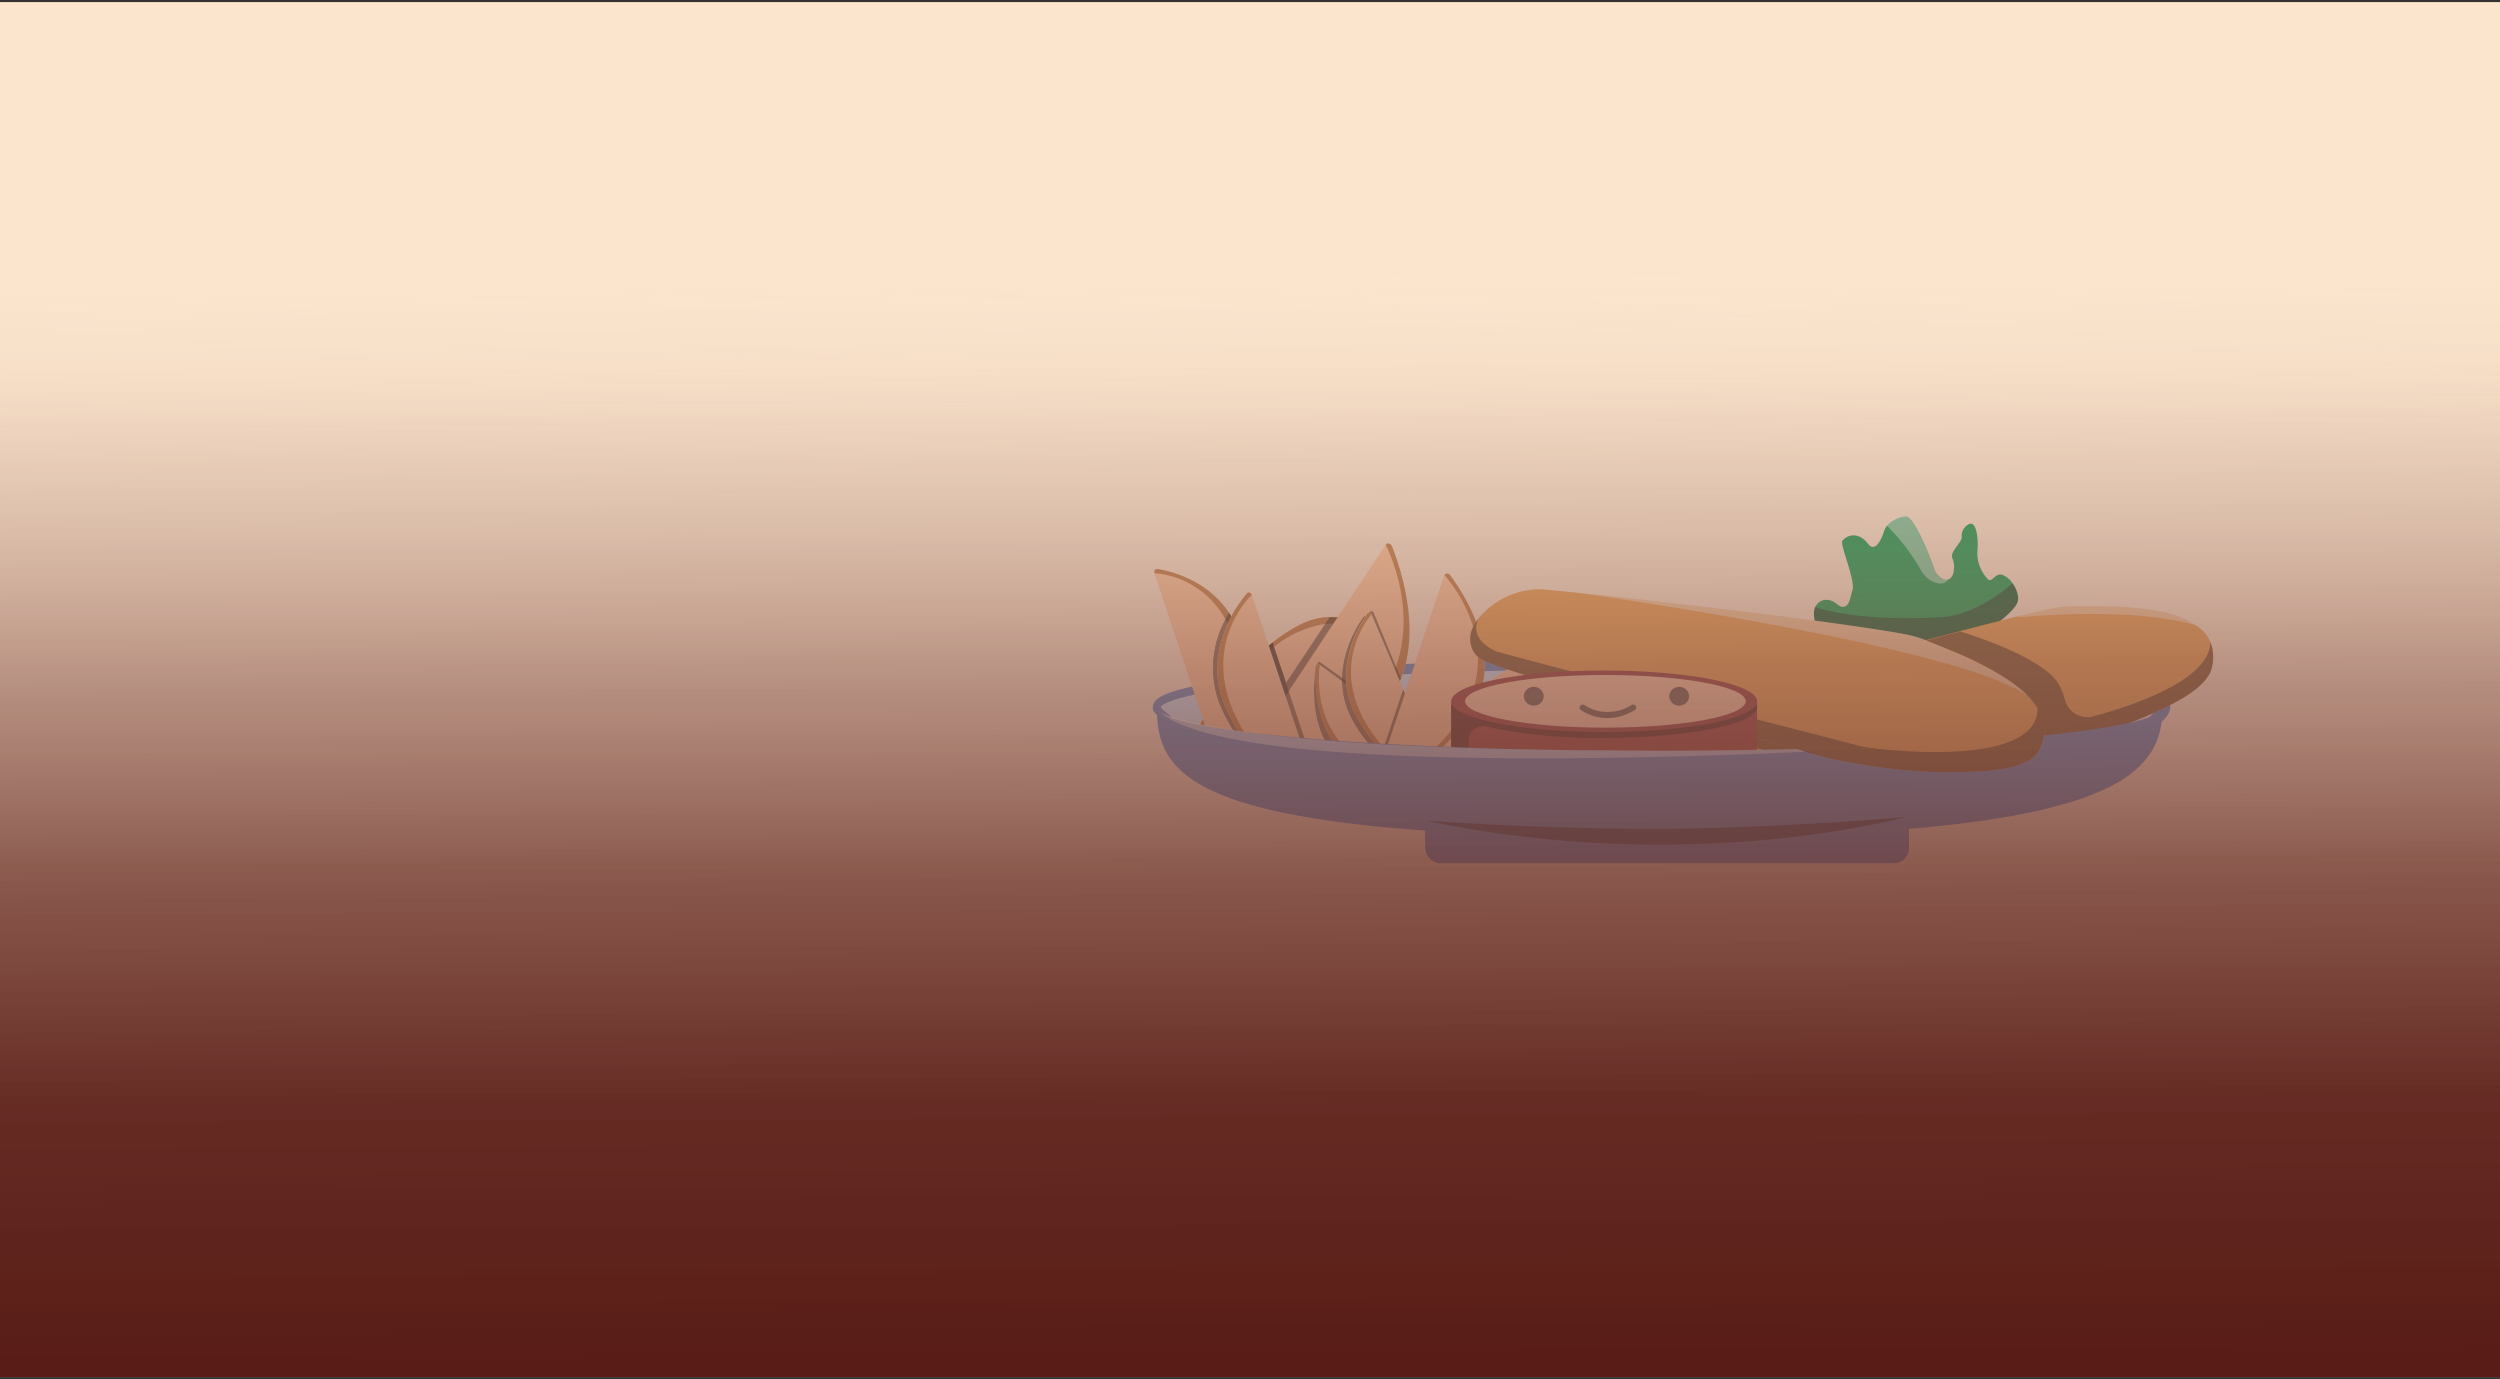 <svg xmlns="http://www.w3.org/2000/svg" xmlns:xlink="http://www.w3.org/1999/xlink" viewBox="0 0 300 165.5"><rect x="0" y="0" width="300" height="165.5" fill="#333333" stroke="none"/><defs><style>.cls-1{isolation:isolate;}.cls-2{fill:#fce5cd;}.cls-3{fill:#009245;}.cls-4{fill:#c5e1f9;}.cls-5{opacity:0.44;}.cls-10,.cls-14,.cls-5{mix-blend-mode:soft-light;}.cls-6{fill:#4d7cc1;}.cls-7{fill:#ffc294;}.cls-8{fill:#bc7235;}.cls-9{fill:#ea9942;}.cls-10{opacity:0.52;}.cls-11{fill:#892b2b;}.cls-12{fill:#fcc7a2;}.cls-13{fill:#fff;}.cls-14{opacity:0.49;}.cls-15{fill:#5e5046;}.cls-16{fill:url(#linear-gradient);}</style><linearGradient id="linear-gradient" x1="150.37" y1="168.62" x2="149.66" y2="2.17" gradientUnits="userSpaceOnUse"><stop offset="0.03" stop-color="#591c16"/><stop offset="0.22" stop-color="#5f241d" stop-opacity="0.96"/><stop offset="0.38" stop-color="#733c33" stop-opacity="0.84"/><stop offset="0.53" stop-color="#936459" stop-opacity="0.64"/><stop offset="0.68" stop-color="#c09d8d" stop-opacity="0.36"/><stop offset="0.82" stop-color="#fae5cf" stop-opacity="0"/></linearGradient></defs><g class="cls-1"><g id="Layer_1" data-name="Layer 1"><rect class="cls-2" y="0.25" width="300" height="165"/><path class="cls-3" d="M239.23,75.15c-3.3,2.57-4.27,2.6-4.63,4.17a4.57,4.57,0,0,0-.1,1.31c.09,1.3.62,2.38.13,3.43-.56,1.24-1.9,1.12-3.44,1.13-6.66,0-8.05,2.28-9.78.27-.49-.57-.23-.58-1.68-4.94-.11-.3-.22-.63-.34-1s-.31-.9-.46-1.33c-1-2.94-1.54-4.37-1.11-5.33A1.51,1.51,0,0,1,218.9,72a1.15,1.15,0,0,1,.41,0c.93,0,1.36,1,2,.81s.68-1,1-2c.32-1.32-1.54-5.42-1.22-5.91a1.7,1.7,0,0,1,2.27-.38c.76.42.86,1.08,1.36,1.11.72,0,1.16-1.29,1.37-1.89a2.09,2.09,0,0,1,.35-.64,3.39,3.39,0,0,1,2.31-1.14c1.13.13,3.43,6.35,3.39,6.43s.8,1.41,1.66,1.14a.51.51,0,0,0,.17-.08c.52-.31.69-1.63.32-2.44s1.25-2,1.11-2.63a1.55,1.55,0,0,1,.8-1.44c1-.6,1.17,1.77,1.12,2.79a4.56,4.56,0,0,0,1.26,3.81c.49.36.78-.7,1.59-.59A2.43,2.43,0,0,1,241.5,70h0a3.5,3.5,0,0,1,.67,1.66C242.23,72.35,241.92,73.07,239.23,75.15Z"/><ellipse class="cls-4" cx="199.1" cy="84.95" rx="59.81" ry="5.21"/><g class="cls-5"><path d="M239.23,75.15c-3.3,2.57-4.27,2.6-4.63,4.17a4.57,4.57,0,0,0-.1,1.31c-5.15.91-10.46,1.73-10.76,1.66s-2-.84-4-1.77c-.11-.3-.22-.63-.34-1s-.31-.9-.46-1.33c-1-2.94-1.54-4.37-1.11-5.33,4.76,1.44,10.58,1.43,15.05,1.21S241.5,70,241.5,70h0a3.5,3.5,0,0,1,.67,1.66C242.23,72.35,241.92,73.07,239.23,75.15Z"/></g><path class="cls-6" d="M140.36,86.51a3.49,3.49,0,0,1-1.48-.69,1.73,1.73,0,0,1-.44-.48,1.23,1.23,0,0,1-.1-.2,1.27,1.27,0,0,1,0-.14,1,1,0,0,1,0-.17,1,1,0,0,1,.13-.47,1.57,1.57,0,0,1,.48-.53,4.34,4.34,0,0,1,1-.54,13.18,13.18,0,0,1,2-.64c.65-.17,1.31-.32,2-.45,2.63-.52,5.26-.87,7.9-1.17,5.27-.6,10.56-1,15.85-1.29,10.58-.59,21.18-.84,31.77-.88q8,0,15.89.17c5.3.12,10.59.3,15.89.59s10.58.67,15.86,1.26c2.64.3,5.28.65,7.92,1.18.66.14,1.31.29,2,.47a11.64,11.64,0,0,1,2,.7l.52.29a2.51,2.51,0,0,1,.55.47,1.57,1.57,0,0,1,.25.43,1.24,1.24,0,0,1,.07.61,2.49,2.49,0,0,1-.11.4s-.05.11-.08.15a1.07,1.07,0,0,1-.07.15,2.46,2.46,0,0,1-.39.51,2.39,2.39,0,0,1-.23.22,2.27,2.27,0,0,1-.25.18A2.42,2.42,0,0,1,258,87l-.26-.76a4.57,4.57,0,0,0,.58-.59,3,3,0,0,0,.38-.62l0-.08,0-.07,0-.08a.23.23,0,0,0,0,.12s0,0,0,0a1.13,1.13,0,0,0-.21-.17,3.69,3.69,0,0,0-.35-.19,10.78,10.78,0,0,0-1.74-.61c-.62-.17-1.25-.31-1.89-.44-2.55-.52-5.16-.86-7.78-1.16-5.23-.58-10.5-.95-15.78-1.24-10.55-.57-21.12-.81-31.69-.83s-21.15.15-31.7.67c-5.28.27-10.55.62-15.8,1.18-2.62.29-5.23.61-7.81,1.11-.64.12-1.28.26-1.9.42a12.89,12.89,0,0,0-1.82.58,3.39,3.39,0,0,0-.76.4.59.59,0,0,0-.18.19s0,0,0,0v0a1.33,1.33,0,0,0,.21.27c.1.1.2.2.32.3s.47.39.71.59Z"/><path class="cls-7" d="M167.89,78.73a.29.29,0,0,1-.16.13h0l-.73.26L154.83,83.5l-2.08.74L148.7,85.7l-.63.22h0l-3.61,1.3h0c-.31.11-.55-.31-.35-.6.61-.87,1.6-2.24,2.86-3.76l.64-.77a37.8,37.8,0,0,1,5.09-5,17.21,17.21,0,0,1,3.74-2.35,8,8,0,0,1,3.09-.7c3.6-.09,6.51,2.33,7.88,3.71l.46.5A.41.41,0,0,1,167.89,78.73Z"/><path class="cls-8" d="M167.89,78.73l-.16.13h0s-.16-.23-.47-.59A9.51,9.51,0,0,0,159,74.88a12.94,12.94,0,0,0-6.09,2.72,29.66,29.66,0,0,0-5.14,5.12l-.61.76c-.86,1.11-1.74,2.35-2.65,3.74h0c-.31.11-.55-.31-.35-.6.61-.87,1.6-2.24,2.86-3.76l.64-.77a37.8,37.8,0,0,1,5.09-5,17.21,17.21,0,0,1,3.74-2.35,8,8,0,0,1,3.09-.7c3.6-.09,6.51,2.33,7.88,3.71l.46.5A.41.41,0,0,1,167.89,78.73Z"/><path class="cls-9" d="M265.43,80.07c-.61,2.94-6.27,5.23-10.74,7.06a54.1,54.1,0,0,1-6.28,2l-1,.26-.81.2c-2.45.59-4.22,4.32-4.76,4.38-14.86,1.5-37.06,1.77-42.51,1.4a2.28,2.28,0,0,1-1.63-.92,2.92,2.92,0,0,1-.57-2.12,10.16,10.16,0,0,1,3.2-5.64,9.84,9.84,0,0,1,.79-.68,7.91,7.91,0,0,1,2-1.17c2-.73,15.22-4.57,27-7.75,1.73-.47,3.44-.93,5.07-1.35,2.58-.68,5-1.3,7-1.79,1.58-.39,3-.7,4.06-.93a12.34,12.34,0,0,1,2.5-.26c3.87,0,11.35-.27,14.85,2.34h0A4.69,4.69,0,0,1,265.25,77h0A5.15,5.15,0,0,1,265.43,80.07Z"/><g class="cls-10"><path d="M265.43,80.07c-.61,2.94-6.27,5.23-10.74,7.06a54.1,54.1,0,0,1-6.28,2l-1,.26-.81.2c-.1-.4-1.05-1-1.25-1.46-3.86-9.67-15.19-11-15.19-11,1.73-.47,3.44-.93,5.07-1.35,0,0,9.18,2.69,11.62,6a7.17,7.17,0,0,1,.91,2.07A2.79,2.79,0,0,0,251.06,86c4.78-1.28,14.12-4.37,14.19-8.94A5.15,5.15,0,0,1,265.43,80.07Z"/></g><g class="cls-10"><path d="M217.67,90.4l-2.18.75-15.17-4.47a9.84,9.84,0,0,1,.79-.68Z"/></g><path class="cls-7" d="M149.16,88.44c0,.26-.06.52-.1.77-.35,2.52-.81,4.67-1.1,5.92a.35.35,0,0,1-.68,0h0l-8.75-26.35a.41.41,0,0,1,0-.22.34.34,0,0,1,.39-.28c1.59.26,6,1.34,8.57,5.28.09.13.18.28.26.42a11.14,11.14,0,0,1,1.1,2.67C149.81,80.25,149.63,84.69,149.16,88.44Z"/><path class="cls-8" d="M149.16,88.44c0,.26-.06.52-.1.77-.35,2.52-.81,4.67-1.1,5.92a.35.35,0,0,1-.68,0h0a55.1,55.1,0,0,0,1.37-6.52l.12-.82c.76-6,0-10.14-1.44-12.95-.09-.17-.17-.34-.27-.5a10.71,10.71,0,0,0-8.53-5.56v-.22a.34.34,0,0,1,.39-.28c1.59.26,6,1.34,8.57,5.28.09.13.18.28.26.42a11.14,11.14,0,0,1,1.1,2.67C149.81,80.25,149.63,84.69,149.16,88.44Z"/><g class="cls-10"><path d="M167.4,77.73c0,.18-.09.36-.14.54s-.16.57-.26.85c-1.26,3.75-4.2,7.52-10.19,10.33h0a34.91,34.91,0,0,1-4.55,1.75l-.25-.29c-.08-.1-.16-.19-.23-.29l0,0c-.08-.09-.15-.19-.23-.29l-.46-.6-.26-.36c-.09-.12-.17-.24-.25-.37l-.25-.35c-.07-.12-.15-.24-.23-.36s-.11-.18-.17-.27c-.21-.35-.41-.7-.6-1l-.16-.32c-.16-.32-.31-.63-.45-.94v0l-.15-.35c0-.11-.09-.21-.13-.32l-.09-.24c-.08-.22-.16-.44-.23-.66S148,84,148,83.87s-.08-.26-.11-.39a1.09,1.09,0,0,1,0-.17c-.05-.2-.1-.4-.14-.59s-.09-.42-.12-.63a37.8,37.8,0,0,1,5.09-5l.17.53,1.44,4.31,4.65-7,.57-.86C163.12,73.93,166,76.35,167.4,77.73Z"/><path d="M159.07,98.34l-.95-.77-.31-.27-.51-.43-.26-.23-.22-.19-.07-.06-.35-.31c-.33-.3-.67-.61-1-1l-.25-.23-.28-.27-.23-.22-.29-.29-.75-.76c-.1-.11-.21-.22-.31-.34s-.31-.33-.47-.5-.17-.19-.26-.29l-.26-.28c-.35-.4-.7-.81-1-1.23L151,90.4c-.19-.23-.37-.47-.55-.71l-.2-.27c-.25-.33-.49-.67-.71-1l-.21-.31c-.08-.13-.16-.26-.25-.39l-.21-.36-.21-.35c-.07-.12-.14-.24-.2-.36h0l-.37-.72-.15-.31-.12-.26c-.1-.22-.19-.44-.28-.67l-.12-.31a2.47,2.47,0,0,1-.1-.29c0-.1-.07-.2-.1-.3l-.09-.3c0-.1-.05-.21-.08-.31a2.29,2.29,0,0,0-.07-.28v0l.64-.77q0,.31.12.63c0,.19.09.39.14.59a1.09,1.09,0,0,0,0,.17c0,.13.07.26.11.39s0,.16.07.24.15.44.23.66l.09.24c0,.11.09.21.13.32l.15.35v0c.14.31.29.62.45.94l.16.32c.19.34.39.69.6,1,.06.09.12.18.17.27s.16.24.23.36l.25.35c.08.13.16.25.25.37l.26.36.46.6c.08.1.15.2.23.29l0,0c.07.1.15.19.23.29l.25.29a34.91,34.91,0,0,0,4.55-1.75l2.8,8.45h0A.36.36,0,0,1,159.07,98.34Z"/><path d="M159.07,98.34l-.95-.77-.31-.27-.51-.43-.26-.23-.22-.19-.07-.06-.35-.31c-.33-.3-.67-.61-1-1l-.25-.23-.28-.27-.23-.22-.29-.29-.75-.76c-.1-.11-.21-.22-.31-.34s-.31-.33-.47-.5-.17-.19-.26-.29l-.26-.28c-.35-.4-.7-.81-1-1.23L151,90.4c-.19-.23-.37-.47-.55-.71l-.2-.27c-.25-.33-.49-.67-.71-1l-.21-.31c-.08-.13-.16-.26-.25-.39l-.21-.36-.21-.35c-.07-.12-.14-.24-.2-.36h0l-.37-.72-.15-.31-.12-.26c-.1-.22-.19-.44-.28-.67l-.12-.31a2.47,2.47,0,0,1-.1-.29c0-.1-.07-.2-.1-.3l-.09-.3c0-.1-.05-.21-.08-.31a2.29,2.29,0,0,0-.07-.28v0l.64-.77q0,.31.12.63c0,.19.09.39.14.59a1.09,1.09,0,0,0,0,.17c0,.13.07.26.11.39s0,.16.07.24.15.44.23.66l.09.24c0,.11.09.21.13.32l.15.35v0c.14.31.29.62.45.94l.16.32c.19.34.39.69.6,1,.06.09.12.18.17.27s.16.24.23.36l.25.35c.08.13.16.25.25.37l.26.36.46.6c.08.1.15.2.23.29l0,0c.07.1.15.19.23.29l.25.29c.28.33.57.67.89,1l.21.22.29.31.09.09.34.35.84.82.28.26.46.42.3.27.75.65.38.32.83.68.73.57.21.17.31.23.15.11.29.22h0A.36.36,0,0,1,159.07,98.34Z"/></g><g class="cls-10"><path d="M150.08,88.27a24.87,24.87,0,0,0,2.18,2.93l-.49.15c-1.38.42-2.86.79-4.47,1.12l2.46-3.72Z"/><path d="M167.89,78.73a.29.29,0,0,1-.16.13h0l-.73.26c.1-.28.18-.56.26-.85s.1-.36.14-.54l.46.5A.41.41,0,0,1,167.89,78.73Z"/><path d="M167.89,78.73a.29.29,0,0,1-.16.13h0l-.73.26c.1-.28.18-.56.26-.85s.1-.36.14-.54l.46.5A.41.41,0,0,1,167.89,78.73Z"/></g><path class="cls-7" d="M168.11,81.39a11.67,11.67,0,0,1-1.57,2.75,16.91,16.91,0,0,1-2.42,2.52l-.43.36h0c-5.06,4.12-12.29,6.22-15.25,7-.4.1-.78-.52-.54-.89h0l18.36-27.73a.32.32,0,0,1,.21-.14.51.51,0,0,1,.56.37C168,68,170.54,75.38,168.11,81.39Z"/><path class="cls-8" d="M168.11,81.39a11.67,11.67,0,0,1-1.57,2.75,16.91,16.91,0,0,1-2.42,2.52l-.43.36h0c-5.06,4.12-12.29,6.22-15.25,7-.4.1-.78-.52-.54-.89h0c7.35-1.5,12.2-3.95,15.32-6.79.15-.14.31-.28.45-.43A15.23,15.23,0,0,0,167.51,80c2.63-7.32-1.24-14.65-1.24-14.65l.21-.14a.51.51,0,0,1,.56.37C168,68,170.54,75.38,168.11,81.39Z"/><g class="cls-10"><path d="M176.58,95.47a.37.37,0,0,1-.21.65c-2.7-.13-10.24-.81-14.75-4.16-4.67-3.48-4-9.79-3.74-11.77,0-.19.27-.78.42-.78s19.52,14.08,19.52,14.08c-1.24.07-2.41.1-3.5.07l.67.57,1.58,1.34Z"/></g><g class="cls-10"><path d="M150.85,71.56a1.37,1.37,0,0,0-.12-.18A.29.29,0,0,1,150.85,71.56Z"/><path d="M159.07,98.34l-.95-.77-.31-.27-.51-.43-.26-.23-.22-.19-.07-.06-.35-.31c-.33-.3-.67-.61-1-1l-.25-.23-.28-.27-.23-.22-.29-.29-.75-.76c-.1-.11-.21-.22-.31-.34s-.31-.33-.47-.5-.17-.19-.26-.29l-.26-.28c-.35-.4-.7-.81-1-1.23L151,90.4c-.19-.23-.37-.47-.55-.71l-.2-.27c-.25-.33-.49-.67-.71-1l-.21-.31c-.08-.13-.16-.26-.25-.39l-.21-.36-.21-.35c-.07-.12-.14-.24-.2-.36h0c-.13-.24-.25-.48-.37-.72h0l-.15-.31-.12-.26c-.1-.22-.19-.44-.28-.67l-.12-.31a2.47,2.47,0,0,1-.1-.29c0-.1-.07-.2-.1-.3l-.09-.3c0-.1-.05-.21-.08-.31a2.29,2.29,0,0,0-.07-.28v0l.64-.77a37.8,37.8,0,0,1,5.09-5l.17.53,1.44,4.31.53,1.59,2,6,2.8,8.45h0A.36.36,0,0,1,159.07,98.34Z"/><path d="M159.07,98.34l-.95-.77-.31-.27-.51-.43-.26-.23-.22-.19-.07-.06-.35-.31c-.33-.3-.67-.61-1-1l-.25-.23-.28-.27-.23-.22-.29-.29-.75-.76c-.1-.11-.21-.22-.31-.34s-.31-.33-.47-.5-.17-.19-.26-.29l-.26-.28c-.35-.4-.7-.81-1-1.23L151,90.4c-.19-.23-.37-.47-.55-.71l-.2-.27c-.25-.33-.49-.67-.71-1l-.21-.31c-.08-.13-.16-.26-.25-.39l-.21-.36-.21-.35c-.07-.12-.14-.24-.2-.36h0c-.13-.24-.25-.48-.37-.72h0l-.15-.31-.12-.26c-.1-.22-.19-.44-.28-.67l-.12-.31a2.47,2.47,0,0,1-.1-.29c0-.1-.07-.2-.1-.3l-.09-.3c0-.1-.05-.21-.08-.31a2.29,2.29,0,0,0-.07-.28v0l.64-.77q0,.31.12.63c0,.19.09.39.14.59a1.09,1.09,0,0,0,0,.17c0,.13.07.26.11.39s0,.16.07.24.15.44.23.66l.09.24c0,.11.09.21.13.32l.15.35v0c.14.31.29.62.45.94l.16.32c.19.34.39.69.6,1l.4.63.25.35c.08.12.16.25.25.37l.26.36.46.6c.08.1.15.2.23.29l0,0c.07.1.15.19.23.29l.25.29c.28.33.57.67.89,1l.21.22.29.31.09.09.34.35.84.82.28.26.46.42.3.27.75.65.38.32.83.68c.23.19.48.38.73.57l.21.17.31.23.15.11.29.22h0A.36.36,0,0,1,159.07,98.34Z"/></g><g class="cls-10"><path d="M149.7,71.33l-.12-.18A.47.47,0,0,1,149.7,71.33Z"/><path d="M157.92,98.11a50.61,50.61,0,0,1-8.86-8.94l-.41-.57a21.15,21.15,0,0,1-2.29-4.14,12.17,12.17,0,0,1,.7-10.12c.14-.28.29-.54.43-.79.09.14.18.28.26.43a11.08,11.08,0,0,1,1.95-2.65l8.76,26.35h0A.36.36,0,0,1,157.92,98.11Z"/><path d="M157.92,98.11a50.61,50.61,0,0,1-8.86-8.94l-.41-.57a21.15,21.15,0,0,1-2.29-4.14,12.17,12.17,0,0,1,.7-10.12c.14-.28.29-.54.43-.79.09.14.18.28.26.43-.14.26-.29.55-.42.85-1.29,2.87-2,7.37,1.44,13,.12.2.25.41.39.62a38.31,38.31,0,0,0,9.3,9.27h0A.36.36,0,0,1,157.92,98.11Z"/></g><path class="cls-7" d="M165.83,91.81c-.33-.07-.43-.7-.14-.91h0l22-15.35a.22.22,0,0,1,.19,0,.48.48,0,0,1,.31.5c0,2.69-.42,11.4-5.9,14.64C177,93.76,168.77,92.43,165.83,91.81Z"/><path class="cls-8" d="M165.83,91.81c-.33-.07-.43-.7-.14-.91h0c24,6.14,22-15.35,22-15.35l.19,0a.48.48,0,0,1,.31.5c0,2.69-.42,11.4-5.9,14.64C177,93.76,168.77,92.43,165.83,91.81Z"/><g class="cls-10"><path d="M177.66,94.15c-.65,0-1.57,0-2.67,0l-.67-.57c1.09,0,2.26,0,3.5-.07h0A.37.37,0,0,1,177.66,94.15Z"/><path d="M177.66,94.15c-.65,0-1.57,0-2.67,0l-.67-.57c1.09,0,2.26,0,3.5-.07h0A.37.37,0,0,1,177.66,94.15Z"/></g><path class="cls-7" d="M158.44,98.15a.36.36,0,0,0,.55-.43h0l-8.76-26.34a.35.35,0,0,0-.13-.18.34.34,0,0,0-.47,0c-1.31,1.58-5.22,7-2.74,13.25C149.27,90.49,156,96.19,158.44,98.15Z"/><path class="cls-8" d="M158.44,98.15a.36.36,0,0,0,.55-.43h0c-20.72-15.36-8.76-26.34-8.76-26.34l-.13-.18a.34.34,0,0,0-.47,0c-1.31,1.58-5.22,7-2.74,13.25C149.27,90.49,156,96.19,158.44,98.15Z"/><path class="cls-7" d="M177.58,94.76a.37.37,0,0,0,.16-.66h0L158.39,79.77a.27.27,0,0,0-.17-.06.34.34,0,0,0-.31.33c-.12,2-.14,8.51,4.72,11.65C167.31,94.7,174.87,94.82,177.58,94.76Z"/><path class="cls-8" d="M177.58,94.76a.37.37,0,0,0,.16-.66h0c-22.23,1.34-19.35-14.32-19.35-14.32l-.17-.06a.34.34,0,0,0-.31.33c-.12,2-.14,8.51,4.72,11.65C167.31,94.7,174.87,94.82,177.58,94.76Z"/><g class="cls-10"><path d="M173.87,96.5c-.54-.36-1.3-.88-2.18-1.53l-.36-.27-.62-.48a3.92,3.92,0,0,1-.32-.25c-.2-.15-.39-.31-.59-.48s-.27-.22-.4-.33c-.32-.26-.64-.54-1-.83l-.26-.23a32.56,32.56,0,0,1-2.61-2.64l-.24-.28-.23-.27-.17-.21A19.62,19.62,0,0,1,163.69,87h0a.21.21,0,0,1,0-.06c-.15-.22-.29-.45-.42-.68s-.13-.22-.19-.33l-.14-.26-.16-.31-.13-.28c-.09-.19-.17-.38-.24-.56s-.07-.19-.1-.29a7.93,7.93,0,0,1-.25-.83,10.18,10.18,0,0,1-.25-1.39c0-.17,0-.33,0-.5a13.59,13.59,0,0,1,2.52-8,.29.29,0,0,1,.41-.08.24.24,0,0,1,.12.14h0L167.51,80l.6,1.4a11.67,11.67,0,0,1-1.57,2.75,16.91,16.91,0,0,1-2.42,2.52c1.71,2.91,4.83,6.11,10.19,9.41h0A.32.32,0,0,1,173.87,96.5Z"/><path d="M173.87,96.5c-.54-.36-1.3-.88-2.18-1.53l-.36-.27-.62-.48a3.92,3.92,0,0,1-.32-.25c-.2-.15-.39-.31-.59-.48s-.27-.22-.4-.33c-.32-.26-.64-.54-1-.83l-.26-.23a32.56,32.56,0,0,1-2.61-2.64l-.24-.28-.23-.27-.17-.21A19.62,19.62,0,0,1,163.69,87l0-.06c-.15-.22-.29-.45-.42-.68s-.13-.22-.19-.33l-.14-.26-.16-.31-.13-.28c-.09-.19-.17-.38-.24-.56s-.07-.19-.1-.29a7.93,7.93,0,0,1-.25-.83,10.18,10.18,0,0,1-.25-1.39c0-.17,0-.33,0-.5a13.59,13.59,0,0,1,2.52-8,.29.29,0,0,1,.41-.08l.12.14h0a11,11,0,0,0-1.11,12.31c.14.27.28.54.44.81,1.71,2.91,4.83,6.11,10.19,9.41h0A.32.32,0,0,1,173.87,96.5Z"/></g><g class="cls-10"><path d="M173.23,97.09a.33.33,0,0,0,.46-.42h0l-9.53-22.53a.3.3,0,0,0-.53-.06c-1.05,1.49-4.12,6.61-1.51,11.9C164.63,91.06,170.93,95.56,173.23,97.09Z"/><path d="M173.23,97.09a.33.33,0,0,0,.46-.42h0c-19.32-11.9-9.53-22.53-9.53-22.53L164,74a.3.3,0,0,0-.41.09c-1.05,1.49-4.12,6.61-1.51,11.9C164.63,91.06,170.93,95.56,173.23,97.09Z"/></g><path class="cls-7" d="M173.68,96.67A48.81,48.81,0,0,1,169,93.15l-.26-.22-.24-.21-.25-.22c-.7-.62-1.4-1.29-2.07-2l-.31-.33a19.82,19.82,0,0,1-3.32-4.62c-2.61-5.3.47-10.41,1.51-11.9a.3.3,0,0,1,.41-.09.31.31,0,0,1,.12.15h0l3.79,8.94.23.56L171.47,90l.14.35.09.21.15.34,2.27,5.38h0A.32.32,0,0,1,173.68,96.67Z"/><path class="cls-8" d="M173.68,96.67a.32.32,0,0,0,.45-.42h0c-19.32-11.9-9.53-22.53-9.53-22.53l-.12-.15a.3.3,0,0,0-.41.09c-1,1.49-4.12,6.61-1.51,11.9C165.07,90.64,171.37,95.14,173.68,96.67Z"/><g class="cls-10"><path d="M171.47,90a28.34,28.34,0,0,1-2.86,2.29l-.36.25c-1,.71-2.18,1.42-3.45,2.12l-.51.28,1.58-4.73.16-.48,2.35-7,.23.56,4.67-14C174.86,71.13,181.71,80.59,171.47,90Z"/></g><path class="cls-7" d="M177.41,83.63a21,21,0,0,1-5.56,7.23c-.84.74-1.68,1.42-2.49,2l-.36.27c-1.51,1.11-2.87,1.95-3.73,2.46a.38.38,0,0,1-.46-.1.47.47,0,0,1-.15-.47h0l.13-.41,1.38-4.12.15-.46,2.28-6.83,4.67-14,.07-.22h0a.27.27,0,0,1,.13-.16l.08,0A.43.43,0,0,1,174,69C175.47,71,179.9,77.57,177.41,83.63Z"/><path class="cls-8" d="M165.27,95.61c-.3.17-.72-.22-.61-.57h0c22.05-11.81,8.68-26,8.68-26l.13-.16A.4.4,0,0,1,174,69c1.48,2,5.91,8.58,3.42,14.64C175,89.47,167.89,94.07,165.27,95.61Z"/><path class="cls-9" d="M245.29,88.26c-7.64.79-17.91,1.38-29.63,1.67-14.25-4.05-33.15-8.51-37.79-10.77a2.61,2.61,0,0,1-1.28-1.49,3.09,3.09,0,0,1,.08-2.22,6.59,6.59,0,0,1,.85-1.35,9.64,9.64,0,0,1,7-3.39c.63,0,2.3.17,4.65.41h0c9.87,1,31.71,3.55,39.43,5a12.58,12.58,0,0,1,2.44.71c3.22,1.29,9.15,3.51,12.25,6.63A8.34,8.34,0,0,1,244.52,85h0A4.76,4.76,0,0,1,245.29,88.26Z"/><g class="cls-10"><path d="M244.62,90.15c-1.43,2.54-7.43,2.53-12.18,2.53a73.59,73.59,0,0,1-13.35-1.75c-14.45-4.3-36.19-9.32-41.22-11.77a2.61,2.61,0,0,1-1.28-1.49,3.09,3.09,0,0,1,.08-2.22,6.59,6.59,0,0,1,.85-1.35h0s-1.66,2.32,2,4.06c4.06,1.2,43.23,11.21,43.89,11.42s21.22,3,21.09-4.63A4.76,4.76,0,0,1,244.62,90.15Z"/></g><rect class="cls-11" x="174.15" y="84.15" width="36.7" height="14.54"/><rect class="cls-6" x="171.02" y="96.68" width="58.06" height="6.9" rx="1.79"/><g class="cls-10"><path d="M210.85,84.86c0,2-8.21,3.69-18.35,3.69a63.53,63.53,0,0,1-14.26-1.37,1.71,1.71,0,0,0-2,1.84v1.45a9.27,9.27,0,0,1-2.12.82V84.74h0a1.13,1.13,0,0,1,.33-.6c1.64-1.7,9.08-3,18-3s16.38,1.28,18,3A1.05,1.05,0,0,1,210.85,84.86Z"/></g><ellipse class="cls-11" cx="192.5" cy="84.15" rx="18.35" ry="3.69"/><path class="cls-12" d="M209.49,84.15c0,1.75-7.54,3.17-16.84,3.17s-16.84-1.42-16.84-3.17S183.35,81,192.65,81,209.49,82.4,209.49,84.15Z"/><path class="cls-6" d="M259.5,84.86c0,8.63-6.44,15.63-60.34,15.63-56,0-60.34-7-60.34-15.63,0,.24.18.48.54.71h0c1.22.78,4.34,1.49,8.94,2.12h0c9.13,1.24,24.07,2.12,41.45,2.36H190c3,0,6.06.06,9.19.06,5.72,0,11.25-.07,16.5-.2l1,.29,2.42.71a73.59,73.59,0,0,0,13.35,1.75c4.75,0,10.75,0,12.18-2.53a5.19,5.19,0,0,0,.67-1.89C254.16,87.34,259.5,86.15,259.5,84.86Z"/><g class="cls-5"><path class="cls-13" d="M243.34,83.5l-.66-.39c-9.41-5.82-52.13-11.8-53.46-12,9.87,1,31.71,3.55,39.43,5a12.58,12.58,0,0,1,2.44.71C234.31,78.16,240.24,80.38,243.34,83.5Z"/></g><g class="cls-10"><path d="M171,98.46s13.21,1,27.5,1,30.31-1.44,30.31-1.44S203,105.23,171,98.46Z"/></g><g class="cls-14"><path class="cls-13" d="M216.67,90.22c-24.1,1.08-69.13,2.11-77.38-4.68l.07,0h0c.45.23,2.59,1.16,8.94,2.12h0c7.2,1.08,19.8,2.2,41.45,2.36H190c3,0,6.06.06,9.19.06,5.72,0,11.25-.07,16.5-.2Z"/></g><g class="cls-5"><path class="cls-13" d="M233.73,69.49c-.18.91-2.27.77-3.32-1.25a25.18,25.18,0,0,0-4-5.18,3.39,3.39,0,0,1,2.31-1.14c1.13.13,3.43,6.35,3.39,6.43S232.87,69.76,233.73,69.49Z"/></g><g class="cls-5"><path class="cls-13" d="M263.67,75.09c-8-2.42-21.49-1-21.49-1l.08-.16c1.58-.39,3-.7,4.06-.93a12.34,12.34,0,0,1,2.5-.26C252.69,72.73,260.17,72.48,263.67,75.09Z"/></g><ellipse class="cls-15" cx="184.05" cy="83.55" rx="1.19" ry="1.13"/><ellipse class="cls-15" cx="201.5" cy="83.55" rx="1.19" ry="1.13"/><path class="cls-15" d="M192.87,86.16a5.65,5.65,0,0,1-3.23-1,.33.33,0,0,1,0-.48.38.38,0,0,1,.51-.06,4.84,4.84,0,0,0,2.77.81,5.27,5.27,0,0,0,2.84-.81.37.37,0,0,1,.51.07.33.33,0,0,1-.07.48A6,6,0,0,1,192.87,86.16Z"/><rect class="cls-16" y="0.25" width="300" height="165"/></g></g></svg>